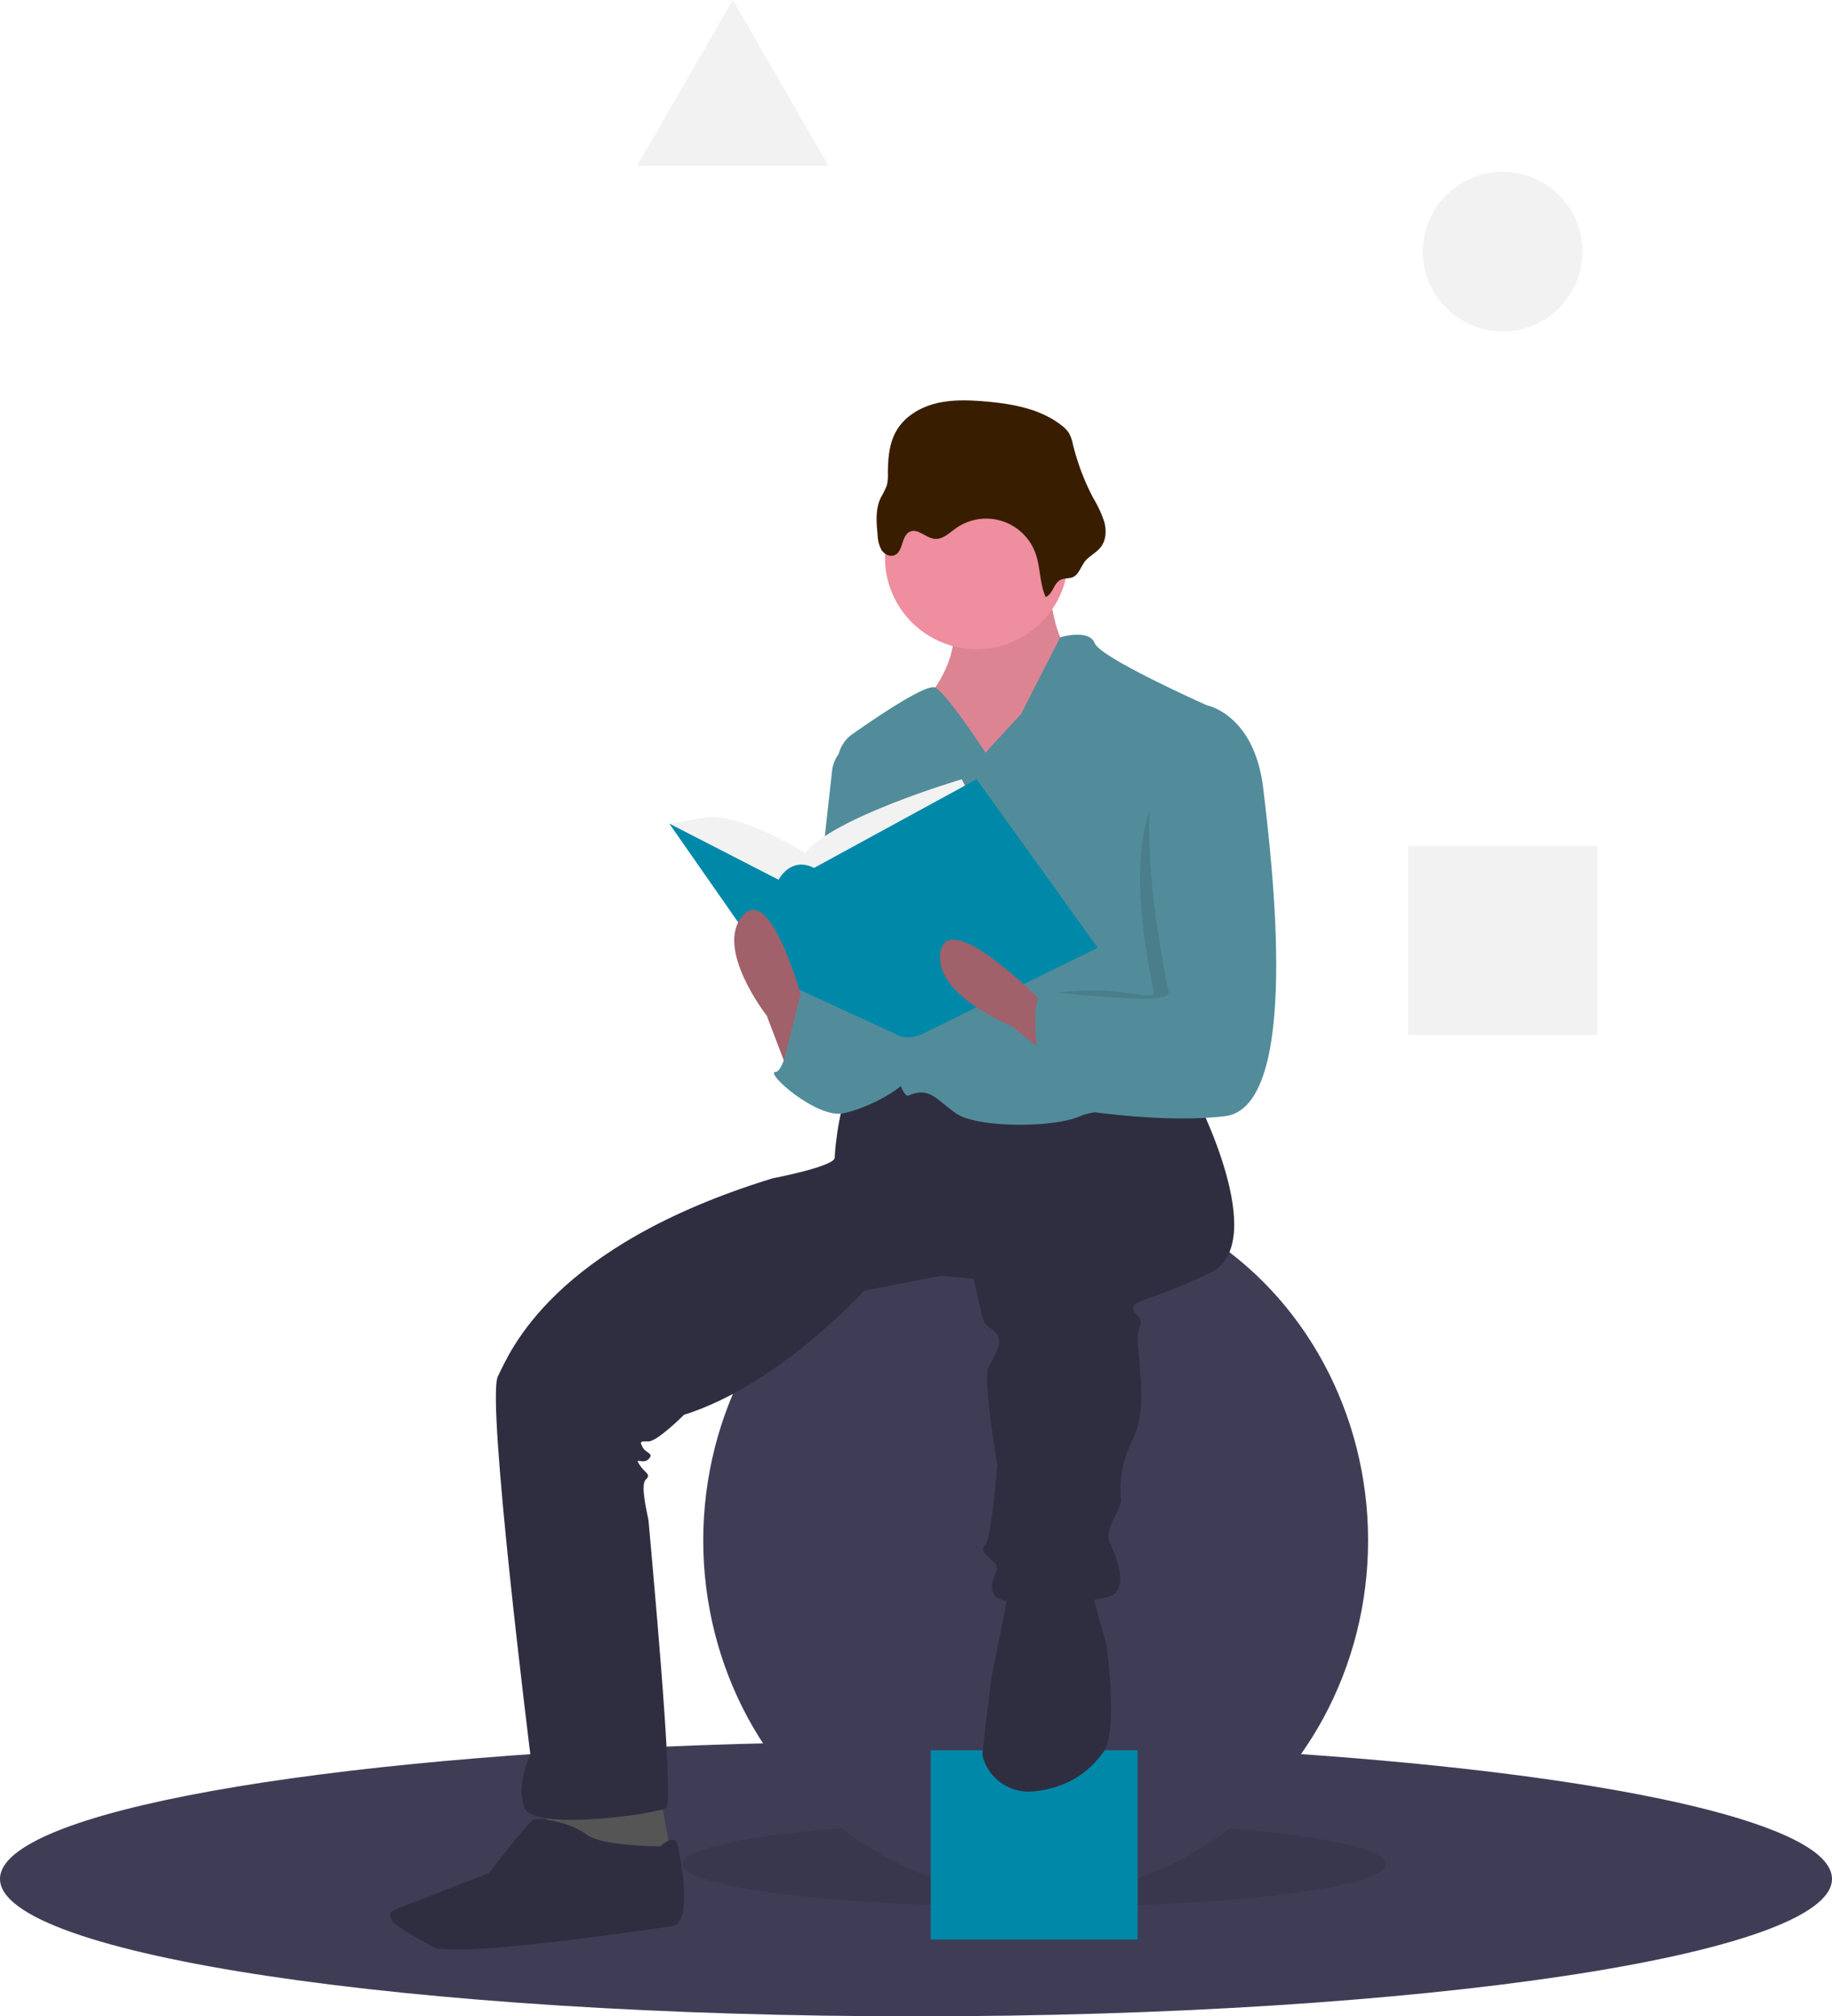 <svg id="undraw_mathematics_4otb" xmlns="http://www.w3.org/2000/svg" width="620" height="682.114" viewBox="0 0 620 682.114">
  <path id="Path_67" data-name="Path 67" d="M272.882,744.557c0,25.68,138.79,46.5,310,46.5s310-20.82,310-46.5c0-18.18-69.57-33.93-170.96-41.57-41.81-3.16-89.05-4.93-139.04-4.93-20.55,0-40.63.3-60.05.87C380.362,703.127,272.882,721.957,272.882,744.557Z" transform="translate(-272.882 -108.943)" fill="#3f3d56"/>
  <ellipse id="Ellipse_1" data-name="Ellipse 1" cx="119" cy="14.5" rx="119" ry="14.5" transform="translate(231 616.114)" opacity="0.1"/>
  <ellipse id="Ellipse_2" data-name="Ellipse 2" cx="112.5" cy="120" rx="112.5" ry="120" transform="translate(238 401.114)" fill="#3f3d56"/>
  <path id="Path_86" data-name="Path 86" d="M70,0H0V64H70Z" transform="translate(315 592.114)" fill="#0088a9"/>
  <path id="Path_68" data-name="Path 68" d="M431.5,607.614l4,22-26,4-17-10,1-16Z" transform="translate(-208)" fill="#555"/>
  <path id="Path_69" data-name="Path 69" d="M577.414,303.557s2,23,7,24-11,41-11,41h-24l-19-5,9-22s12-16,3-29S577.414,303.557,577.414,303.557Z" transform="translate(-222.914 -108.943)" fill="#a0616a"/>
  <path id="Path_70" data-name="Path 70" d="M577.414,303.557s2,23,7,24-11,41-11,41h-24l-19-5,9-22s12-16,3-29S577.414,303.557,577.414,303.557Z" transform="translate(-222.914 -108.943)" fill="#ee8e9e" opacity="0.782"/>
  <path id="Path_71" data-name="Path 71" d="M711.867,479.557s26,50,5,60-26,9-26,12,4,2,2,7,4,25-2,37-4,21-4,21,0,1-2,5-3,7-2,9,7,15,1,18-37,5-40,0,3-8,0-11-5-4-3-6,4-27,4-27-5-29-3-33,5-8,3-11-4-2-5-6-3-13-3-13l-11-1-26,5s-29,32-61,42c0,0-9,9-12,9s-3,0-2,2,4,2,2,4-5-1-3,2,4,3,2,5,1,13,1,14,9,95,6,97-45,8-48,0,2-18,2-18-15-120-11-128,18-44,93-67c0,0,21-4,21-7s2-22,6-23,27-2,27-2l29,9,40-7Z" transform="translate(-307.367 -108.943)" fill="#2f2e41"/>
  <path id="Path_72" data-name="Path 72" d="M553.867,647.557l5,18s4,29-1,36c-3.927,5.5-10.94,12.231-23.945,13.412a16.071,16.071,0,0,1-16.779-11.118,5.007,5.007,0,0,1-.277-1.294c0-2,3-26,3-26l5-25,1-7Z" transform="translate(-184.367 -108.943)" fill="#2f2e41"/>
  <path id="Path_73" data-name="Path 73" d="M752.856,733.557s5-5,6,0,5,26-2,27-74,11-81,7-20-10-12-13,31-12,31-12,13-17,15-18,13,1,18,5S752.856,733.557,752.856,733.557Z" transform="translate(-529.356 -108.943)" fill="#2f2e41"/>
  <circle id="Ellipse_3" data-name="Ellipse 3" cx="31" cy="31" r="31" transform="translate(299.5 157.614)" fill="#ee8e9e"/>
  <path id="Path_74" data-name="Path 74" d="M532.089,363.557l12-13,13.3-26s9.7-3,11.7,2,38,21,38,21-9,84-5,92,11,40,5,43-34,0-43,4-35,4-42-1-9-9-16-6c-5.959,2.554-19.891-84.761-23.9-110.781a11.844,11.844,0,0,1,4.908-11.51c8.973-6.294,25.133-17.14,27.994-15.709C519.089,343.557,532.089,363.557,532.089,363.557Z" transform="translate(-198.589 -108.943)" fill="#528c9a"/>
  <path id="Path_75" data-name="Path 75" d="M603.863,359.557h0a11.86,11.86,0,0,0-8.911,10.2l-8.089,72.8s20,43,30,14S603.863,359.557,603.863,359.557Z" transform="translate(-313.363 -108.943)" fill="#528c9a"/>
  <path id="Path_76" data-name="Path 76" d="M614.883,449.557l-22-6s-4,28-8,28,14,16,23,14,22-9,23-14-9-26-9-26Z" transform="translate(-322.383 -108.943)" fill="#528c9a"/>
  <path id="Path_77" data-name="Path 77" d="M575.95,306.93c-2.108-4.648-1.742-10.07-3.485-14.867a17.727,17.727,0,0,0-26.953-8.381c-2.242,1.6-4.489,3.844-7.226,3.539-2.947-.329-5.575-3.616-8.284-2.411-3,1.335-2.192,6.717-5.234,7.96-1.6.654-3.494-.353-4.417-1.816a11.225,11.225,0,0,1-1.286-4.976c-.42-4.265-.8-8.779,1.051-12.645a30.3,30.3,0,0,0,2.028-4.09,13.994,13.994,0,0,0,.386-4.034c.017-5.013.383-10.242,2.906-14.574,2.8-4.807,7.974-7.881,13.373-9.222s11.055-1.136,16.6-.666c9.163.776,18.719,2.439,25.939,8.135a10.146,10.146,0,0,1,2.493,2.62,13.523,13.523,0,0,1,1.328,3.841,79.449,79.449,0,0,0,6.968,18.277,39.656,39.656,0,0,1,3.6,7.765c.766,2.754.714,5.893-.889,8.261-1.3,1.927-3.391,2.955-5.029,4.53-1.624,1.561-2.384,4.564-4.182,5.747-1.57,1.032-3.451.3-5.053,1.4C578.52,302.725,578.372,305.8,575.95,306.93Z" transform="translate(-222.048 -104.943)" fill="#391d00"/>
  <path id="Path_78" data-name="Path 78" d="M666.382,378.557l-3-6s-44,13-53,25c0,0-22-14-34-12l-12,2,37,33,47-4Z" transform="translate(-337.882 -108.943)" fill="#f2f2f2"/>
  <path id="Path_79" data-name="Path 79" d="M625.382,372.557l41,57-59,29s-5.516,3-9.758,0l-39.242-18-37-53,37,19s4-8,12-4Z" transform="translate(-294.882 -108.943)" fill="#0088a9"/>
  <path id="Path_80" data-name="Path 80" d="M639.406,473.557l-8-21s-18-23-8-34,21,32,21,32Z" transform="translate(-371.906 -108.943)" fill="#a0616a"/>
  <path id="Path_81" data-name="Path 81" d="M574.766,470.206,557.31,456.054s-27.11-10.865-23.979-25.4S567.552,447.8,567.552,447.8Z" transform="translate(-214.964 -108.943)" fill="#a0616a"/>
  <path id="Path_82" data-name="Path 82" d="M517.526,369.057h1s15.5-18.5,18.5,6.5,13,108-13,111-44.5-12.5-44.5-12.5-19-29-12-29c3.387,0,12.6-1.521,21-1,8.963.556,17.016,3.081,16.5.5C504.026,439.557,489.526,376.057,517.526,369.057Z" transform="translate(-114.526 -108.943)" opacity="0.1"/>
  <path id="Path_83" data-name="Path 83" d="M515.088,349.557l4-2s16,3,19,28,13,108-13,111-61-4-61-4-7-38,0-38,43,5,42,0S487.088,356.557,515.088,349.557Z" transform="translate(-110.588 -108.943)" fill="#528c9a"/>
  <path id="Path_84" data-name="Path 84" d="M356,353.114l-11.027-16.9L338,364.114l18,8Z" transform="translate(-74)" fill="#528c9a"/>
  <circle id="Ellipse_4" data-name="Ellipse 4" cx="27" cy="27" r="27" transform="translate(481.527 58.114)" fill="#f2f2f2"/>
  <rect id="Rectangle_2" data-name="Rectangle 2" width="64" height="64" transform="translate(476.527 286.114)" fill="#f2f2f2"/>
  <path id="Path_85" data-name="Path 85" d="M372,0,355.8,28.057,339.6,56.114H404.4L388.2,28.057Z" transform="translate(-124)" fill="#f2f2f2"/>
</svg>

